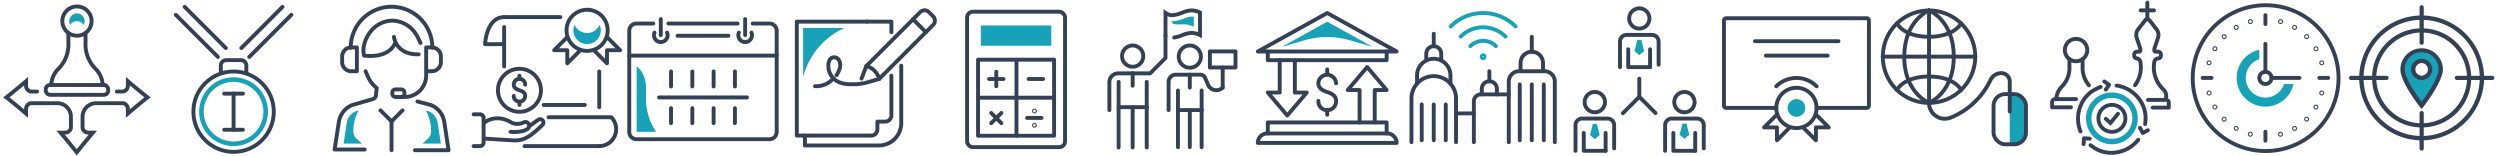 <svg id="icons_spite_60_sitefeatures_cyan" xmlns="http://www.w3.org/2000/svg" width="960" height="60" viewBox="0 0 960 60">
  <g id="Icons01">
    <rect id="icon_bg" width="60" height="60" fill="#fff" opacity="0"/>
    <g id="icon" transform="translate(2.441 2.488)">
      <rect id="Rectangle_1759" data-name="Rectangle 1759" width="23.97" height="3.776" rx="1.637" transform="translate(15.128 30.149)" fill="none" stroke="#344154" stroke-linecap="round" stroke-linejoin="round" stroke-width="1.5"/>
      <path id="Path_10131" data-name="Path 10131" d="M1370.094-1499.568a5.61,5.61,0,0,1-5.61,5.61,5.61,5.61,0,0,1-5.609-5.61,5.609,5.609,0,0,1,5.609-5.609h0a5.61,5.61,0,0,1,5.61,5.608Z" transform="translate(-1337.372 1505.177)" fill="none" stroke="#344154" stroke-linecap="round" stroke-linejoin="round" stroke-width="1.5"/>
      <path id="Path_10132" data-name="Path 10132" d="M1364.626-1499.427a2.941,2.941,0,0,1,2.541,1.47,2.94,2.94,0,0,0-1.061-4.02,2.939,2.939,0,0,0-4.019,1.06,2.942,2.942,0,0,0,0,2.961A2.941,2.941,0,0,1,1364.626-1499.427Z" transform="translate(-1337.513 1505.036)" fill="#17a2b8"/>
      <path id="Path_10133" data-name="Path 10133" d="M1374.842-1474.49a9.384,9.384,0,0,0-2.809-6.264,13.3,13.3,0,0,1-3.784-9.973v-3.763" transform="translate(-1337.844 1504.638)" fill="none" stroke="#344154" stroke-linecap="round" stroke-linejoin="round" stroke-width="1.5"/>
      <path id="Path_10134" data-name="Path 10134" d="M1354.373-1474.49a9.385,9.385,0,0,1,2.81-6.264,13.3,13.3,0,0,0,3.784-9.973v-3.763" transform="translate(-1337.144 1504.638)" fill="none" stroke="#344154" stroke-linecap="round" stroke-linejoin="round" stroke-width="1.5"/>
      <path id="Path_10135" data-name="Path 10135" d="M1348.019-1470.988h-2.4a2.237,2.237,0,0,1-1.82-2.316v-1.655s-4.445,3.756-7.571,6.209h0c3.127,2.452,7.571,6.21,7.571,6.21v-1.657a2.237,2.237,0,0,1,1.82-2.316h10.186a5.213,5.213,0,0,1,5.213,5.213h0v4.269a2.234,2.234,0,0,1-2.315,1.819h-1.657s3.758,4.446,6.21,7.572h0c2.452-3.126,6.209-7.572,6.209-7.572h-1.656a2.236,2.236,0,0,1-2.316-1.819v-4.271a5.211,5.211,0,0,1,5.21-5.212h10.361a2.237,2.237,0,0,1,1.818,2.316v1.656s4.446-3.758,7.571-6.21h0c-3.126-2.452-7.571-6.209-7.571-6.209v1.654a2.235,2.235,0,0,1-1.818,2.316h-2.4" transform="translate(-1336.229 1503.652)" fill="none" stroke="#344154" stroke-linecap="round" stroke-miterlimit="10" stroke-width="1.5"/>
    </g>
  </g>
  <g id="Icons02" transform="translate(60)">
    <rect id="icon_bg-2" data-name="icon_bg" width="60" height="60" fill="#fff" opacity="0"/>
    <g id="icon-2" data-name="icon" transform="translate(7.514 2.645)">
      <circle id="Ellipse_2" data-name="Ellipse 2" cx="15.438" cy="15.438" r="15.438" transform="translate(6.742 24.807)" fill="none" stroke="#344154" stroke-linecap="round" stroke-linejoin="round" stroke-width="1.5"/>
      <g id="Group_8340" data-name="Group 8340" transform="translate(8.97 27.036)">
        <path id="Path_10136" data-name="Path 10136" d="M1364.126-1447.358a13.209,13.209,0,0,1-13.21-13.209,13.209,13.209,0,0,1,13.21-13.209,13.209,13.209,0,0,1,13.209,13.209A13.224,13.224,0,0,1,1364.126-1447.358Zm0-24.659a11.45,11.45,0,0,0-11.451,11.45,11.451,11.451,0,0,0,11.451,11.451,11.45,11.45,0,0,0,11.45-11.451A11.466,11.466,0,0,0,1364.126-1472.017Z" transform="translate(-1350.916 1473.776)" fill="#17a2b8"/>
      </g>
      <path id="Path_10137" data-name="Path 10137" d="M1369.217-1475.515v-2.911a2.089,2.089,0,0,0-2.089-2.089h-5.62a2.089,2.089,0,0,0-2.09,2.089v2.911" transform="translate(-1342.138 1500.964)" fill="none" stroke="#344154" stroke-linecap="round" stroke-linejoin="round" stroke-width="1.5"/>
      <line id="Line_90" data-name="Line 90" y1="16.163" x2="16.164" transform="translate(28.197 3.057)" fill="none" stroke="#344154" stroke-linecap="round" stroke-linejoin="round" stroke-width="1.5"/>
      <line id="Line_91" data-name="Line 91" x1="15.811" y2="15.811" transform="translate(25.155)" fill="none" stroke="#344154" stroke-linecap="round" stroke-linejoin="round" stroke-width="1.5"/>
      <line id="Line_92" data-name="Line 92" x1="16.163" y1="16.163" transform="translate(0 3.057)" fill="none" stroke="#344154" stroke-linecap="round" stroke-linejoin="round" stroke-width="1.5"/>
      <line id="Line_93" data-name="Line 93" x2="15.811" y2="15.811" transform="translate(3.395)" fill="none" stroke="#344154" stroke-linecap="round" stroke-linejoin="round" stroke-width="1.5"/>
      <g id="Group_8341" data-name="Group 8341" transform="translate(18.578 33.306)">
        <line id="Line_94" data-name="Line 94" y2="13.878" transform="translate(3.602)" fill="none" stroke="#344154" stroke-linecap="round" stroke-linejoin="round" stroke-width="1.5"/>
        <line id="Line_95" data-name="Line 95" x2="7.204" fill="none" stroke="#344154" stroke-linecap="round" stroke-linejoin="round" stroke-width="1.5"/>
        <line id="Line_96" data-name="Line 96" x2="7.204" transform="translate(0 13.878)" fill="none" stroke="#344154" stroke-linecap="round" stroke-linejoin="round" stroke-width="1.5"/>
      </g>
    </g>
  </g>
  <g id="Icons03" transform="translate(120)">
    <rect id="icon_bg-3" data-name="icon_bg" width="60" height="60" fill="#fff" opacity="0"/>
    <g id="icon-3" data-name="icon" transform="translate(8.477 2.6)">
      <path id="Path_10147" data-name="Path 10147" d="M1353.03-1491.182a15.664,15.664,0,0,1,15.629-15.7,15.664,15.664,0,0,1,15.7,15.628v.071" transform="translate(-1346.827 1506.881)" fill="none" stroke="#344154" stroke-linecap="round" stroke-linejoin="round" stroke-width="1.5"/>
      <path id="Path_10148" data-name="Path 10148" d="M1382.413-1481.786h2.151a3.51,3.51,0,0,0,3.509-3.51v-2.131a3.51,3.51,0,0,0-3.509-3.51h-2.151v10.793a8.236,8.236,0,0,1-8.236,8.236h-1.641" transform="translate(-1347.243 1506.541)" fill="none" stroke="#344154" stroke-linecap="round" stroke-linejoin="round" stroke-width="1.5"/>
      <path id="Path_10149" data-name="Path 10149" d="M1355.317-1481.786h-2.15a3.51,3.51,0,0,1-3.51-3.51h0v-2.131a3.51,3.51,0,0,1,3.51-3.51h2.15Z" transform="translate(-1346.755 1506.541)" fill="none" stroke="#344154" stroke-linecap="round" stroke-linejoin="round" stroke-width="1.5"/>
      <rect id="Rectangle_1761" data-name="Rectangle 1761" width="4.66" height="2.903" rx="1.138" transform="translate(22.17 31.729)" fill="none" stroke="#344154" stroke-linecap="round" stroke-linejoin="round" stroke-width="1.5"/>
      <path id="Path_10150" data-name="Path 10150" d="M1378.226-1451.005h12.912l-1.707-11.219a8.422,8.422,0,0,0-2.887-4.827,6.875,6.875,0,0,0-2.828-1.485l-4.541-1.191" transform="translate(-1347.365 1506.089)" fill="none" stroke="#344154" stroke-linecap="round" stroke-linejoin="round" stroke-width="1.5"/>
      <path id="Path_10151" data-name="Path 10151" d="M1358.247-1451.539h-11.555l1.708-10.939a8.394,8.394,0,0,1,2.889-4.827,6.867,6.867,0,0,1,2.852-1.492l7.273-2.112a1.554,1.554,0,0,0,.445-.207,1.592,1.592,0,0,0,.691-1.135l.334-2.888a11.4,11.4,0,0,1-2.377-2.546,13.13,13.13,0,0,1-1.28-2.417l-.617-1.484" transform="translate(-1346.692 1506.342)" fill="none" stroke="#344154" stroke-linecap="round" stroke-linejoin="round" stroke-width="1.5"/>
      <path id="Path_10152" data-name="Path 10152" d="M1370.227-1492.966s-1.761,6.093-11.96,4.961h0a8.891,8.891,0,0,1-.053-3.841,12.729,12.729,0,0,1,2.733-5.621,10.729,10.729,0,0,1,8.156-3.971,10.986,10.986,0,0,1,8.977,5.041,13.389,13.389,0,0,1,1.027,1.809l.836,1.729" transform="translate(-1346.934 1506.765)" fill="none" stroke="#344154" stroke-linecap="round" stroke-linejoin="round" stroke-width="1.5"/>
      <line id="Line_100" data-name="Line 100" y1="11.067" transform="translate(21.866 44.017)" fill="none" stroke="#344154" stroke-linecap="round" stroke-linejoin="round" stroke-width="1.5"/>
      <line id="Line_101" data-name="Line 101" y1="4.243" x2="4.243" transform="translate(21.866 39.773)" fill="none" stroke="#344154" stroke-linecap="round" stroke-linejoin="round" stroke-width="1.5"/>
      <line id="Line_102" data-name="Line 102" x1="4.243" y1="4.243" transform="translate(17.623 39.773)" fill="none" stroke="#344154" stroke-linecap="round" stroke-linejoin="round" stroke-width="1.5"/>
      <path id="Path_10153" data-name="Path 10153" d="M1369.971-1495.04s.755,6.922,9.53,6.682" transform="translate(-1347.188 1506.628)" fill="none" stroke="#344154" stroke-linecap="round" stroke-linejoin="round" stroke-width="1.5"/>
      <path id="Path_10154" data-name="Path 10154" d="M1386.986-1461.7a5.876,5.876,0,0,0-2-3.312,4.318,4.318,0,0,0-1.755-.961l-.049-.011-.05-.013-.669-.175a16.332,16.332,0,0,1,2.023,7.492,4.653,4.653,0,0,1-.4,2.276,5.421,5.421,0,0,1-1.251,1.429l-1.663,1.5h7.062Z" transform="translate(-1347.427 1506.013)" fill="#17a2b8"/>
      <path id="Path_10155" data-name="Path 10155" d="M1351.48-1461.7a5.872,5.872,0,0,1,2-3.312,4.331,4.331,0,0,1,1.755-.961l.05-.011.05-.013.668-.175a16.329,16.329,0,0,0-2.023,7.492,4.664,4.664,0,0,0,.4,2.276,5.438,5.438,0,0,0,1.251,1.429l1.664,1.5h-7.065Z" transform="translate(-1346.767 1506.013)" fill="#17a2b8"/>
    </g>
  </g>
  <g id="Icons04" transform="translate(180)">
    <rect id="icon_bg-4" data-name="icon_bg" width="60" height="60" fill="#fff" opacity="0"/>
    <g id="icon-4" data-name="icon" transform="translate(1.875 3.745)">
      <circle id="Ellipse_3" data-name="Ellipse 3" cx="7.899" cy="7.899" r="7.899" transform="translate(35.671)" fill="none" stroke="#344154" stroke-linecap="round" stroke-linejoin="round" stroke-width="1.5"/>
      <path id="Path_10156" data-name="Path 10156" d="M1349.225-1492.279a5.272,5.272,0,0,1-4.819-3.15,5.268,5.268,0,0,0,2.692,6.945,5.268,5.268,0,0,0,6.945-2.693,5.268,5.268,0,0,0,0-4.252A5.271,5.271,0,0,1,1349.225-1492.279Z" transform="translate(-1305.655 1501.21)" fill="#17a2b8"/>
      <path id="Path_10157" data-name="Path 10157" d="M1352.327-1485.38l5.06,5.058v-5.042h5.041l-5.059-5.058" transform="translate(-1306.178 1500.897)" fill="none" stroke="#344154" stroke-linecap="round" stroke-linejoin="round" stroke-width="1.5"/>
      <path id="Path_10158" data-name="Path 10158" d="M1346.151-1485.38l-5.059,5.058v-5.042h-5.042l5.059-5.058" transform="translate(-1305.135 1500.897)" fill="none" stroke="#344154" stroke-linecap="round" stroke-linejoin="round" stroke-width="1.5"/>
      <g id="Group_8343" data-name="Group 8343" transform="translate(4.378 2.826)">
        <line id="Line_103" data-name="Line 103" x2="15.782" transform="translate(22.52 33.734)" fill="none" stroke="#344154" stroke-linecap="round" stroke-linejoin="round" stroke-width="1.5"/>
        <line id="Line_104" data-name="Line 104" y2="13.697" transform="translate(43.853 20.882)" fill="none" stroke="#344154" stroke-linecap="round" stroke-linejoin="round" stroke-width="1.5"/>
        <line id="Line_105" data-name="Line 105" x2="21.592" transform="translate(7.337 0.001)" fill="none" stroke="#344154" stroke-linecap="round" stroke-linejoin="round" stroke-width="1.5"/>
        <line id="Line_106" data-name="Line 106" y1="15.138" transform="translate(7.337 3.81)" fill="none" stroke="#344154" stroke-linecap="round" stroke-linejoin="round" stroke-width="1.5"/>
        <path id="Path_10159" data-name="Path 10159" d="M1352.634-1445.747h-28.678" transform="translate(-1308.782 1495.279)" fill="none" stroke="#344154" stroke-linecap="round" stroke-linejoin="round" stroke-width="1.5"/>
        <path id="Path_10160" data-name="Path 10160" d="M1353.25-1446.486a6.506,6.506,0,0,0,6.5-6.506,6.5,6.5,0,0,0-1.883-4.577h-24.063" transform="translate(-1309.398 1496.018)" fill="none" stroke="#344154" stroke-linecap="round" stroke-linejoin="round" stroke-width="1.5"/>
        <path id="Path_10161" data-name="Path 10161" d="M1315.026-1488.191h-7.338s.458-10.39,7.338-10.39" transform="translate(-1307.688 1498.581)" fill="none" stroke="#344154" stroke-linecap="round" stroke-linejoin="round" stroke-width="1.5"/>
      </g>
      <g id="Group_8344" data-name="Group 8344" transform="translate(0 40.151)">
        <path id="Path_10162" data-name="Path 10162" d="M1317.475-1451.943c1.231.142,4.608.206,6.552-1.146a1.451,1.451,0,0,0,.321-2.026,1.449,1.449,0,0,0-1.875-.416,5.474,5.474,0,0,1-4.4.178c-4.111-2.582-7.955-2.123-10.854-.057h0" transform="translate(-1303.28 1458.665)" fill="none" stroke="#344154" stroke-linecap="round" stroke-linejoin="round" stroke-width="1.5"/>
        <path id="Path_10163" data-name="Path 10163" d="M1307.212-1449.342s4.689.33,11.493.717c4.145.236,6.95-2.025,10.987-5.936h0a1.294,1.294,0,0,0,.109-1.738h0a1.294,1.294,0,0,0-1.581-.351l-3.592,2.593" transform="translate(-1303.28 1458.644)" fill="none" stroke="#344154" stroke-linecap="round" stroke-linejoin="round" stroke-width="1.5"/>
        <path id="Path_10164" data-name="Path 10164" d="M1303.018-1446.561h2.453a1.374,1.374,0,0,0,1.374-1.375h0v-9.458a1.375,1.375,0,0,0-1.374-1.375h-2.453" transform="translate(-1303.018 1458.768)" fill="none" stroke="#344154" stroke-linecap="round" stroke-linejoin="round" stroke-width="1.5"/>
      </g>
      <g id="Group_8346" data-name="Group 8346" transform="translate(9.334 22.665)">
        <g id="Group_8345" data-name="Group 8345" transform="translate(6.073 2.66)">
          <path id="Path_10165" data-name="Path 10165" d="M1319.471-1466.723a2.186,2.186,0,0,0,2.186,2.186,2.187,2.187,0,0,0,2.187-2.186c0-1.207-.9-1.765-2.184-2.183-1.148-.375-2.184-.979-2.184-2.184a2.186,2.186,0,0,1,2.186-2.186,2.186,2.186,0,0,1,2.186,2.186" transform="translate(-1319.471 1474.5)" fill="none" stroke="#344154" stroke-linecap="round" stroke-linejoin="round" stroke-width="1.5"/>
          <line id="Line_107" data-name="Line 107" y2="1.234" transform="translate(2.186)" fill="none" stroke="#344154" stroke-linecap="round" stroke-linejoin="round" stroke-width="1.5"/>
          <line id="Line_108" data-name="Line 108" y2="1.234" transform="translate(2.186 9.964)" fill="none" stroke="#344154" stroke-linecap="round" stroke-linejoin="round" stroke-width="1.5"/>
        </g>
        <circle id="Ellipse_4" data-name="Ellipse 4" cx="8.259" cy="8.259" r="8.259" fill="none" stroke="#344154" stroke-linecap="round" stroke-linejoin="round" stroke-width="1.5"/>
      </g>
    </g>
  </g>
  <g id="Icons05" transform="translate(240)">
    <rect id="icon_bg-5" data-name="icon_bg" width="60" height="60" fill="#fff" opacity="0"/>
    <g id="icon-5" data-name="icon" transform="translate(1.635 7.332)">
      <path id="Path_10146" data-name="Path 10146" d="M884.274,1558.76v29.314a2.771,2.771,0,0,1-2.772,2.771H830.431a2.771,2.771,0,0,1-2.772-2.771V1558.76" transform="translate(-827.659 -1544.722)" fill="none" stroke="#344154" stroke-linecap="round" stroke-linejoin="round" stroke-width="1.5"/>
      <g id="Group_8348" data-name="Group 8348" transform="translate(9.49 5.187)">
        <path id="Path_10147-2" data-name="Path 10147" d="M837.9,1549.4a2.555,2.555,0,0,0-.207,1,2.623,2.623,0,1,0,5.247,0,2.556,2.556,0,0,0-.208-1" transform="translate(-837.697 -1549.397)" fill="none" stroke="#344154" stroke-linecap="round" stroke-linejoin="round" stroke-width="1.5"/>
      </g>
      <line id="Line_106-2" data-name="Line 106" y1="6.145" transform="translate(12.113)" fill="none" stroke="#344154" stroke-linecap="round" stroke-linejoin="round" stroke-width="1.5"/>
      <g id="Group_8349" data-name="Group 8349" transform="translate(41.878 5.187)">
        <path id="Path_10148-2" data-name="Path 10148" d="M877,1549.4a2.555,2.555,0,0,1,.207,1,2.623,2.623,0,1,1-5.247,0,2.556,2.556,0,0,1,.208-1" transform="translate(-871.956 -1549.397)" fill="none" stroke="#344154" stroke-linecap="round" stroke-linejoin="round" stroke-width="1.5"/>
      </g>
      <line id="Line_107-2" data-name="Line 107" y1="6.145" transform="translate(44.502)" fill="none" stroke="#344154" stroke-linecap="round" stroke-linejoin="round" stroke-width="1.5"/>
      <line id="Line_108-2" data-name="Line 108" x1="26.589" transform="translate(15.013 1.703)" fill="none" stroke="#344154" stroke-linecap="round" stroke-linejoin="round" stroke-width="1.5"/>
      <path id="Path_10149-2" data-name="Path 10149" d="M836.873,1545.712h-6.442a2.772,2.772,0,0,0-2.772,2.772v9.564h56.615v-9.564a2.772,2.772,0,0,0-2.772-2.772h-6.441" transform="translate(-827.659 -1544.009)" fill="none" stroke="#344154" stroke-linecap="round" stroke-linejoin="round" stroke-width="1.5"/>
      <line id="Line_109" data-name="Line 109" y2="5.753" transform="translate(16.041 20.114)" fill="none" stroke="#344154" stroke-linecap="round" stroke-linejoin="round" stroke-width="1.5"/>
      <line id="Line_110" data-name="Line 110" y2="5.753" transform="translate(24.219 20.114)" fill="none" stroke="#344154" stroke-linecap="round" stroke-linejoin="round" stroke-width="1.5"/>
      <line id="Line_111" data-name="Line 111" y2="5.753" transform="translate(32.396 20.114)" fill="none" stroke="#344154" stroke-linecap="round" stroke-linejoin="round" stroke-width="1.5"/>
      <line id="Line_112" data-name="Line 112" y2="5.753" transform="translate(40.574 20.114)" fill="none" stroke="#344154" stroke-linecap="round" stroke-linejoin="round" stroke-width="1.5"/>
      <line id="Line_113" data-name="Line 113" y2="5.753" transform="translate(16.041 34.199)" fill="none" stroke="#344154" stroke-linecap="round" stroke-linejoin="round" stroke-width="1.5"/>
      <line id="Line_114" data-name="Line 114" y2="5.753" transform="translate(24.219 34.199)" fill="none" stroke="#344154" stroke-linecap="round" stroke-linejoin="round" stroke-width="1.5"/>
      <line id="Line_115" data-name="Line 115" y2="5.753" transform="translate(32.396 34.199)" fill="none" stroke="#344154" stroke-linecap="round" stroke-linejoin="round" stroke-width="1.5"/>
      <line id="Line_116" data-name="Line 116" y2="5.753" transform="translate(40.574 34.199)" fill="none" stroke="#344154" stroke-linecap="round" stroke-linejoin="round" stroke-width="1.5"/>
      <line id="Line_117" data-name="Line 117" x2="33.753" transform="translate(11.431 30.081)" fill="none" stroke="#344154" stroke-linecap="round" stroke-linejoin="round" stroke-width="1.5"/>
      <line id="Line_118" data-name="Line 118" x1="19.528" transform="translate(18.544 6.402)" fill="none" stroke="#344154" stroke-linecap="round" stroke-linejoin="round" stroke-width="1.5"/>
      <path id="Path_10150-2" data-name="Path 10150" d="M838.126,1588.245a22.655,22.655,0,0,1-3.837-11.283c-.111-2,.047-4.006-.057-6.005a11.5,11.5,0,0,0-1.588-5.72,8.532,8.532,0,0,0-1.982-2.1v25.1Z" transform="translate(-827.823 -1544.961)" fill="#17a2b8"/>
    </g>
  </g>
  <g id="Icons06" transform="translate(300)">
    <rect id="icon_bg-6" data-name="icon_bg" width="60" height="60" fill="#fff" opacity="0"/>
    <g id="icon-6" data-name="icon" transform="translate(5.975 3.955)">
      <path id="Path_10161-2" data-name="Path 10161" d="M1373.953,1671.178v22.036a8.583,8.583,0,0,1-8.582,8.583h-28.415V1698" transform="translate(-1333.848 -1649.894)" fill="none" stroke="#344154" stroke-linecap="round" stroke-linejoin="round" stroke-width="1.5"/>
      <path id="Path_10162-2" data-name="Path 10162" d="M1371.035,1657.659v-4.036h-9.391" transform="translate(-1334.725 -1649.271)" fill="none" stroke="#344154" stroke-linecap="round" stroke-linejoin="round" stroke-width="1.5"/>
      <path id="Path_10163-2" data-name="Path 10163" d="M1360.654,1653.623h-26.92v43.756H1362.3a2.38,2.38,0,0,0,2.38-2.379v-2.988h2.987a2.38,2.38,0,0,0,2.38-2.38v-15.282" transform="translate(-1333.734 -1649.271)" fill="none" stroke="#344154" stroke-linecap="round" stroke-linejoin="round" stroke-width="1.5"/>
      <path id="Path_10164-2" data-name="Path 10164" d="M1361.438,1670.469l20.68-20.671a2.348,2.348,0,0,1,3.321,0l1.615,1.616a2.349,2.349,0,0,1,0,3.321l-20.741,20.74" transform="translate(-1334.717 -1649.111)" fill="none" stroke="#344154" stroke-linecap="round" stroke-linejoin="round" stroke-width="1.5"/>
      <path id="Path_10165-2" data-name="Path 10165" d="M1366.313,1676.2a7.35,7.35,0,0,0-4.944-4.94l-1.875,4.872" transform="translate(-1334.648 -1649.897)" fill="none" stroke="#344154" stroke-linecap="round" stroke-linejoin="round" stroke-width="1.5"/>
      <line id="Line_128" data-name="Line 128" x1="4.941" y1="4.941" transform="translate(44.632 3.447)" fill="none" stroke="#344154" stroke-linecap="round" stroke-linejoin="round" stroke-width="1.5"/>
      <path id="Path_10166" data-name="Path 10166" d="M1349.423,1674.682a8.96,8.96,0,0,0,1.036-1.991,4.218,4.218,0,0,0-.153-3.879,2.185,2.185,0,0,0-2.052-.988c-1.274.173-1.821,1.461-1.934,2.628a7.013,7.013,0,0,0,1.924,5.483,7.463,7.463,0,0,0,3.534,1.888,11.928,11.928,0,0,0,2.977.343h1.178a20.2,20.2,0,0,0,5.643-.8l4.2-1.224" transform="translate(-1334.18 -1649.774)" fill="none" stroke="#344154" stroke-linecap="round" stroke-linejoin="round" stroke-width="1.5"/>
      <path id="Path_10167" data-name="Path 10167" d="M1340.969,1679.209a8.88,8.88,0,0,0,7.086-2.974" transform="translate(-1333.991 -1650.073)" fill="none" stroke="#344154" stroke-linecap="round" stroke-linejoin="round" stroke-width="1.5"/>
      <path id="Path_10168" data-name="Path 10168" d="M1336.247,1674.9l.2-.683a28.718,28.718,0,0,1,15.638-18.078h-15.837Z" transform="translate(-1333.823 -1649.36)" fill="#17a2b8"/>
    </g>
  </g>
  <g id="Icons07" transform="translate(360)">
    <rect id="icon_bg-7" data-name="icon_bg" width="60" height="60" fill="#fff" opacity="0"/>
    <g id="icon-7" data-name="icon" transform="translate(11.361 4.499)">
      <rect id="Rectangle_1763" data-name="Rectangle 1763" width="37.619" height="52.001" rx="2.21" fill="none" stroke="#344154" stroke-linecap="round" stroke-linejoin="round" stroke-width="1.5"/>
      <rect id="Rectangle_1764" data-name="Rectangle 1764" width="27.062" height="7.78" transform="translate(5.278 5.282)" fill="#17a2b8"/>
      <g id="Group_8350" data-name="Group 8350" transform="translate(4.206 18.421)">
        <rect id="Rectangle_1765" data-name="Rectangle 1765" width="29.207" height="29.207" fill="none" stroke="#344154" stroke-linecap="round" stroke-linejoin="round" stroke-width="1.5"/>
        <line id="Line_119" data-name="Line 119" x2="5.542" transform="translate(19.434 7.421)" fill="none" stroke="#344154" stroke-linecap="round" stroke-linejoin="round" stroke-width="1.5"/>
        <line id="Line_120" data-name="Line 120" x2="5.542" transform="translate(4.232 7.421)" fill="none" stroke="#344154" stroke-linecap="round" stroke-linejoin="round" stroke-width="1.5"/>
        <line id="Line_121" data-name="Line 121" y2="5.542" transform="translate(7.003 4.65)" fill="none" stroke="#344154" stroke-linecap="round" stroke-linejoin="round" stroke-width="1.5"/>
        <line id="Line_122" data-name="Line 122" x2="3.918" y2="3.918" transform="translate(5.043 20.462)" fill="none" stroke="#344154" stroke-linecap="round" stroke-linejoin="round" stroke-width="1.5"/>
        <line id="Line_123" data-name="Line 123" x1="3.918" y2="3.918" transform="translate(5.043 20.462)" fill="none" stroke="#344154" stroke-linecap="round" stroke-linejoin="round" stroke-width="1.5"/>
        <line id="Line_124" data-name="Line 124" x2="5.542" transform="translate(18.84 22.354)" fill="none" stroke="#344154" stroke-linecap="round" stroke-linejoin="round" stroke-width="1.5"/>
        <circle id="Ellipse_2-2" data-name="Ellipse 2" cx="0.19" cy="0.19" r="0.19" transform="translate(21.476 19.528)" fill="none" stroke="#344154" stroke-linecap="round" stroke-linejoin="round" stroke-width="1.5"/>
        <circle id="Ellipse_3-2" data-name="Ellipse 3" cx="0.19" cy="0.19" r="0.19" transform="translate(21.476 24.99)" fill="none" stroke="#344154" stroke-linecap="round" stroke-linejoin="round" stroke-width="1.5"/>
        <line id="Line_125" data-name="Line 125" x2="29.207" transform="translate(0 14.604)" fill="none" stroke="#344154" stroke-linecap="round" stroke-linejoin="round" stroke-width="1.5"/>
        <line id="Line_126" data-name="Line 126" y2="29.207" transform="translate(14.762)" fill="none" stroke="#344154" stroke-linecap="round" stroke-linejoin="round" stroke-width="1.5"/>
      </g>
    </g>
  </g>
  <g id="Icons08" transform="translate(420)">
    <rect id="icon_bg-8" data-name="icon_bg" width="60" height="60" fill="#fff" opacity="0"/>
    <g id="icon-8" data-name="icon" transform="translate(6 4)">
      <g id="Group_8496" data-name="Group 8496" transform="translate(22.74 12.934)">
        <line id="Line_198" data-name="Line 198" y2="21.77" transform="translate(3.598 17.807)" fill="none" stroke="#344154" stroke-linecap="round" stroke-linejoin="round" stroke-width="1.5"/>
        <line id="Line_199" data-name="Line 199" y1="14.244" transform="translate(8.145 25.333)" fill="none" stroke="#344154" stroke-linecap="round" stroke-linejoin="round" stroke-width="1.5"/>
        <line id="Line_200" data-name="Line 200" y2="14.244" transform="translate(12.692 25.333)" fill="none" stroke="#344154" stroke-linecap="round" stroke-linejoin="round" stroke-width="1.5"/>
        <line id="Line_201" data-name="Line 201" y2="7.526" transform="translate(12.692 17.807)" fill="none" stroke="#344154" stroke-linecap="round" stroke-linejoin="round" stroke-width="1.5"/>
        <circle id="Ellipse_17" data-name="Ellipse 17" cx="4.279" cy="4.279" r="4.279" transform="translate(3.34 8.484) rotate(-82.426)" fill="none" stroke="#344154" stroke-linecap="round" stroke-linejoin="round" stroke-width="1.5"/>
        <path id="Path_11660" data-name="Path 11660" d="M879.059,1177.481v-10.81a2.783,2.783,0,0,1,2.783-2.783h9.39a2.019,2.019,0,0,1,1.857,1.227l1.122,2.631a3.461,3.461,0,0,0,5.62,1.1h0" transform="translate(-879.059 -1152.147)" fill="none" stroke="#344154" stroke-linecap="round" stroke-linejoin="round" stroke-width="1.5"/>
        <line id="Line_202" data-name="Line 202" x2="9.094" transform="translate(3.598 25.333)" fill="none" stroke="#344154" stroke-linecap="round" stroke-linejoin="round" stroke-width="1.5"/>
        <line id="Line_203" data-name="Line 203" y2="4.959" transform="translate(8.145 11.74)" fill="none" stroke="#344154" stroke-linecap="round" stroke-linejoin="round" stroke-width="1.5"/>
      </g>
      <line id="Line_204" data-name="Line 204" y1="7.707" transform="translate(43.513 21.926)" fill="none" stroke="#344154" stroke-linecap="round" stroke-linejoin="round" stroke-width="1.5"/>
      <rect id="Rectangle_1803" data-name="Rectangle 1803" width="9.831" height="6.181" transform="translate(38.598 15.745)" fill="none" stroke="#344154" stroke-linecap="round" stroke-linejoin="round" stroke-width="1.5"/>
      <path id="Path_11661" data-name="Path 11661" d="M879.356,1111.347a15.342,15.342,0,0,0,3.362-1,9.743,9.743,0,0,1,3.409-.769,7.592,7.592,0,0,1,3.152.824v-8.643a7.6,7.6,0,0,0-3.152-.824,9.743,9.743,0,0,0-3.409.769,15.389,15.389,0,0,1-3.362,1,4.344,4.344,0,0,1-3.322-.8v8.643" transform="translate(-854.479 -1100.938)" fill="none" stroke="#344154" stroke-linecap="round" stroke-miterlimit="10" stroke-width="1.5"/>
      <line id="Line_205" data-name="Line 205" y2="25.186" transform="translate(3.545 27.438)" fill="none" stroke="#344154" stroke-linecap="round" stroke-linejoin="round" stroke-width="1.5"/>
      <line id="Line_206" data-name="Line 206" y1="15.47" transform="translate(8.942 37.154)" fill="none" stroke="#344154" stroke-linecap="round" stroke-linejoin="round" stroke-width="1.5"/>
      <line id="Line_207" data-name="Line 207" y2="15.47" transform="translate(14.34 37.154)" fill="none" stroke="#344154" stroke-linecap="round" stroke-linejoin="round" stroke-width="1.5"/>
      <line id="Line_208" data-name="Line 208" y2="9.715" transform="translate(14.34 27.438)" fill="none" stroke="#344154" stroke-linecap="round" stroke-linejoin="round" stroke-width="1.5"/>
      <circle id="Ellipse_18" data-name="Ellipse 18" cx="4.087" cy="4.087" r="4.087" transform="translate(4.255 20.93) rotate(-80.813)" fill="none" stroke="#344154" stroke-linecap="round" stroke-linejoin="round" stroke-width="1.5"/>
      <line id="Line_209" data-name="Line 209" x2="10.795" transform="translate(3.545 37.154)" fill="none" stroke="#344154" stroke-linecap="round" stroke-linejoin="round" stroke-width="1.5"/>
      <line id="Line_210" data-name="Line 210" y2="4.737" transform="translate(8.942 24.17)" fill="none" stroke="#344154" stroke-linecap="round" stroke-linejoin="round" stroke-width="1.5"/>
      <path id="Path_11662" data-name="Path 11662" d="M843.857,1140.016h6.7l5.908-5.908v-8.652" transform="translate(-834.915 -1115.845)" fill="none" stroke="#344154" stroke-linecap="round" stroke-linejoin="round" stroke-width="1.5"/>
      <path id="Path_11663" data-name="Path 11663" d="M829.985,1162.6h-5.544a3.4,3.4,0,0,0-3.4,3.4v10.7" transform="translate(-821.043 -1138.433)" fill="none" stroke="#344154" stroke-linecap="round" stroke-linejoin="round" stroke-width="1.5"/>
      <path id="Path_11664" data-name="Path 11664" d="M890.567,1107.031a4.448,4.448,0,0,0-.813-.093,7.515,7.515,0,0,0-2.575.624l-.357.132a15.556,15.556,0,0,1-3.528.991,8.125,8.125,0,0,1-1.262.06h0a1.077,1.077,0,0,0,.8,1.048,6.94,6.94,0,0,0,1.681.186,26.962,26.962,0,0,1,3.218-.01,14.262,14.262,0,0,1,2.8.92Z" transform="translate(-858.127 -1104.586)" fill="#17a2b8"/>
    </g>
  </g>
  <g id="Icons09" transform="translate(480)">
    <rect id="icon_bg-9" data-name="icon_bg" width="60" height="60" fill="#fff" opacity="0"/>
    <g id="icon-9" data-name="icon" transform="translate(3 5)">
      <path id="Path_11636" data-name="Path 11636" d="M2698.989,625.794l-26.653,14.777h53.306Z" transform="translate(-2672.336 -625.794)" fill="none" stroke="#344154" stroke-linecap="round" stroke-linejoin="round" stroke-width="1.5"/>
      <path id="Path_11637" data-name="Path 11637" d="M2721.874,640.845v3.33h-45.628v-3.33" transform="translate(-2672.407 -626.068)" fill="none" stroke="#344154" stroke-linecap="round" stroke-linejoin="round" stroke-width="1.5"/>
      <path id="Path_11638" data-name="Path 11638" d="M2721.874,672.822v-4.235h-45.628v4.235" transform="translate(-2672.407 -626.574)" fill="none" stroke="#344154" stroke-linecap="round" stroke-linejoin="round" stroke-width="1.5"/>
      <path id="Rectangle_1802" data-name="Rectangle 1802" d="M3.614,0H49.691a3.614,3.614,0,0,1,3.614,3.614v.009a0,0,0,0,1,0,0H0a0,0,0,0,1,0,0V3.614A3.614,3.614,0,0,1,3.614,0Z" transform="translate(0 46.248)" fill="none" stroke="#344154" stroke-linecap="round" stroke-linejoin="round" stroke-width="1.5"/>
      <path id="Path_11639" data-name="Path 11639" d="M2712.058,668.192V655.747h-4.571l7.479-8.826,7.477,8.826h-4.572v12.445" transform="translate(-2672.976 -626.179)" fill="none" stroke="#344154" stroke-linecap="round" stroke-linejoin="round" stroke-width="1.5"/>
      <path id="Path_11640" data-name="Path 11640" d="M2686.63,644.214v12.445h4.571l-7.479,8.826-7.476-8.826h4.571V644.214" transform="translate(-2672.407 -626.129)" fill="none" stroke="#344154" stroke-linecap="round" stroke-linejoin="round" stroke-width="1.5"/>
      <path id="Path_11641" data-name="Path 11641" d="M2681.762,638.832l17.4-9.646,17.4,9.646-8.81-2.539a31.022,31.022,0,0,0-17.178,0Z" transform="translate(-2672.508 -625.856)" fill="#17a2b8"/>
      <g id="Group_8494" data-name="Group 8494" transform="translate(23.258 21.669)">
        <path id="Path_11642" data-name="Path 11642" d="M2696.025,659.979a3.4,3.4,0,1,0,6.791,0c0-1.875-1.392-2.741-3.4-3.4-1.783-.582-3.4-1.521-3.4-3.4a3.4,3.4,0,0,1,6.791,0" transform="translate(-2696.025 -647.9)" fill="none" stroke="#344154" stroke-linecap="round" stroke-linejoin="round" stroke-width="1.5"/>
        <line id="Line_192" data-name="Line 192" y2="1.916" transform="translate(3.395)" fill="none" stroke="#344154" stroke-linecap="round" stroke-linejoin="round" stroke-width="1.5"/>
        <line id="Line_193" data-name="Line 193" y2="1.916" transform="translate(3.395 15.474)" fill="none" stroke="#344154" stroke-linecap="round" stroke-linejoin="round" stroke-width="1.5"/>
      </g>
    </g>
  </g>
  <g id="Icons10" transform="translate(540)">
    <rect id="icon_bg-10" data-name="icon_bg" width="60" height="60" fill="#fff" opacity="0"/>
    <g id="icon-10" data-name="icon" transform="translate(2 5)">
      <path id="Path_11643" data-name="Path 11643" d="M1224.788,1382.3a.533.533,0,1,0-.533.534A.533.533,0,0,0,1224.788,1382.3Z" transform="translate(-1196.729 -1365.543)" fill="none" stroke="#17a2b8" stroke-linecap="round" stroke-miterlimit="10" stroke-width="1.5"/>
      <path id="Path_11644" data-name="Path 11644" d="M1218.692,1377.423a6.925,6.925,0,0,1,9.8-.009" transform="translate(-1196.066 -1364.702)" fill="none" stroke="#17a2b8" stroke-linecap="round" stroke-miterlimit="10" stroke-width="1.5"/>
      <path id="Path_11645" data-name="Path 11645" d="M1214.449,1372.95a12.134,12.134,0,0,1,17.158,0" transform="translate(-1195.506 -1363.912)" fill="none" stroke="#17a2b8" stroke-linecap="round" stroke-miterlimit="10" stroke-width="1.5"/>
      <path id="Path_11646" data-name="Path 11646" d="M1209.977,1368.234a17.635,17.635,0,0,1,24.922,0" transform="translate(-1194.916 -1363.078)" fill="none" stroke="#17a2b8" stroke-linecap="round" stroke-miterlimit="10" stroke-width="1.5"/>
      <g id="Group_8495" data-name="Group 8495" transform="translate(0 7.964)">
        <path id="Path_11647" data-name="Path 11647" d="M1204.92,1382.705v-2.066a2.872,2.872,0,0,0-2.872-2.873h0a2.872,2.872,0,0,0-2.872,2.873v2.066" transform="translate(-1193.491 -1372.98)" fill="none" stroke="#344154" stroke-linecap="round" stroke-miterlimit="10" stroke-width="1.5"/>
        <line id="Line_194" data-name="Line 194" y1="4.787" transform="translate(8.557)" fill="none" stroke="#344154" stroke-linecap="round" stroke-miterlimit="10" stroke-width="1.5"/>
        <path id="Path_11648" data-name="Path 11648" d="M1209.742,1416.356v-16.8a8.557,8.557,0,0,0-17.115,0v16.8" transform="translate(-1192.627 -1374.726)" fill="none" stroke="#344154" stroke-linecap="round" stroke-miterlimit="10" stroke-width="1.5"/>
        <path id="Path_11649" data-name="Path 11649" d="M1207.919,1392.871v-3.144a6.408,6.408,0,1,0-12.816,0v3.143" transform="translate(-1192.954 -1373.713)" fill="none" stroke="#344154" stroke-linecap="round" stroke-miterlimit="10" stroke-width="1.5"/>
      </g>
      <path id="Path_11650" data-name="Path 11650" d="M1235.674,1416.069V1392.8a3.98,3.98,0,0,1,3.98-3.98h9.717a3.98,3.98,0,0,1,3.98,3.98v23.268" transform="translate(-1198.306 -1366.474)" fill="none" stroke="#344154" stroke-linecap="round" stroke-miterlimit="10" stroke-width="1.5"/>
      <path id="Path_11651" data-name="Path 11651" d="M1240.894,1387.686v-3.158a4.307,4.307,0,0,1,4.307-4.307h0a4.307,4.307,0,0,1,4.307,4.307v3.158" transform="translate(-1198.995 -1365.34)" fill="none" stroke="#344154" stroke-linecap="round" stroke-miterlimit="10" stroke-width="1.5"/>
      <line id="Line_195" data-name="Line 195" y1="5.746" transform="translate(46.206 9.135)" fill="none" stroke="#344154" stroke-linecap="round" stroke-miterlimit="10" stroke-width="1.5"/>
      <path id="Path_11652" data-name="Path 11652" d="M1220.229,1417.421v-15.669a2.681,2.681,0,0,1,2.681-2.681h10.727" transform="translate(-1196.269 -1367.827)" fill="none" stroke="#344154" stroke-linecap="round" stroke-miterlimit="10" stroke-width="1.5"/>
      <path id="Path_11653" data-name="Path 11653" d="M1223.745,1398.307v-2.128a2.9,2.9,0,0,1,2.9-2.9h0a2.9,2.9,0,0,1,2.9,2.9v2.128" transform="translate(-1196.733 -1367.063)" fill="none" stroke="#344154" stroke-linecap="round" stroke-miterlimit="10" stroke-width="1.5"/>
      <line id="Line_196" data-name="Line 196" y1="3.87" transform="translate(29.913 22.347)" fill="none" stroke="#344154" stroke-linecap="round" stroke-miterlimit="10" stroke-width="1.5"/>
      <line id="Line_197" data-name="Line 197" x2="6.846" transform="translate(17.115 38.549)" fill="none" stroke="#344154" stroke-linecap="round" stroke-miterlimit="10" stroke-width="1.5"/>
      <path id="Path_11654" data-name="Path 11654" d="M1197.056,1417.9h0a.747.747,0,0,1-.748-.747V1403.42a.747.747,0,0,1,.748-.747h0a.747.747,0,0,1,.747.747v13.728A.747.747,0,0,1,1197.056,1417.9Z" transform="translate(-1193.113 -1368.302)" fill="#344154"/>
      <path id="Path_11655" data-name="Path 11655" d="M1202.371,1417.9h0a.747.747,0,0,1-.747-.747V1403.42a.748.748,0,0,1,.747-.747h0a.747.747,0,0,1,.747.747v13.728A.747.747,0,0,1,1202.371,1417.9Z" transform="translate(-1193.814 -1368.302)" fill="#344154"/>
      <path id="Path_11656" data-name="Path 11656" d="M1207.687,1417.9h0a.747.747,0,0,1-.747-.747V1403.42a.747.747,0,0,1,.747-.747h0a.747.747,0,0,1,.747.747v13.728A.747.747,0,0,1,1207.687,1417.9Z" transform="translate(-1194.515 -1368.302)" fill="#344154"/>
      <path id="Path_11657" data-name="Path 11657" d="M1240.427,1416.726h0a.747.747,0,0,1-.747-.747V1394.55a.747.747,0,0,1,.747-.747h0a.748.748,0,0,1,.747.747v21.428A.747.747,0,0,1,1240.427,1416.726Z" transform="translate(-1198.835 -1367.132)" fill="#344154"/>
      <path id="Path_11658" data-name="Path 11658" d="M1245.742,1416.726h0a.747.747,0,0,1-.747-.747V1394.55a.748.748,0,0,1,.747-.747h0a.747.747,0,0,1,.747.747v21.428A.747.747,0,0,1,1245.742,1416.726Z" transform="translate(-1199.536 -1367.132)" fill="#344154"/>
      <path id="Path_11659" data-name="Path 11659" d="M1251.057,1416.726h0a.747.747,0,0,1-.746-.747V1394.55a.747.747,0,0,1,.746-.747h0a.747.747,0,0,1,.747.747v21.428A.747.747,0,0,1,1251.057,1416.726Z" transform="translate(-1200.238 -1367.132)" fill="#344154"/>
    </g>
  </g>
  <g id="Icons11" transform="translate(600)">
    <rect id="icon_bg-11" data-name="icon_bg" width="60" height="60" fill="#fff" opacity="0"/>
    <g id="icon-11" data-name="icon" transform="translate(5 2)">
      <line id="Line_188" data-name="Line 188" x1="6.316" y2="6.316" transform="translate(18.176 35.175)" fill="none" stroke="#344154" stroke-linecap="round" stroke-linejoin="round" stroke-width="1.5"/>
      <path id="Path_11624" data-name="Path 11624" d="M2332.82,1208.381v6.97l6.229,6.229" transform="translate(-2308.327 -1180.176)" fill="none" stroke="#344154" stroke-linecap="round" stroke-linejoin="round" stroke-width="1.5"/>
      <line id="Line_189" data-name="Line 189" y2="6.853" transform="translate(28.632 16.929)" fill="none" stroke="#344154" stroke-linecap="round" stroke-linejoin="round" stroke-width="1.5"/>
      <path id="Path_11625" data-name="Path 11625" d="M2328.342,1196.511v6.853h8.394" transform="translate(-2308.104 -1179.582)" fill="none" stroke="#344154" stroke-linecap="round" stroke-linejoin="round" stroke-width="1.5"/>
      <circle id="Ellipse_16" data-name="Ellipse 16" cx="3.896" cy="3.896" r="3.896" transform="translate(19.401 2.982) rotate(-22.5)" fill="none" stroke="#344154" stroke-linecap="round" stroke-linejoin="round" stroke-width="1.5"/>
      <path id="Path_11626" data-name="Path 11626" d="M2325.013,1203.074v-9.843a2.534,2.534,0,0,1,2.534-2.535h9.765a2.534,2.534,0,0,1,2.534,2.535v8.892" transform="translate(-2307.937 -1179.292)" fill="none" stroke="#344154" stroke-linecap="round" stroke-linejoin="round" stroke-width="1.5"/>
      <line id="Line_190" data-name="Line 190" y2="6.853" transform="translate(11.557 49.052)" fill="none" stroke="#344154" stroke-linecap="round" stroke-linejoin="round" stroke-width="1.5"/>
      <path id="Path_11627" data-name="Path 11627" d="M2310.369,1230.324v6.853h8.394" transform="translate(-2307.206 -1181.272)" fill="none" stroke="#344154" stroke-linecap="round" stroke-linejoin="round" stroke-width="1.5"/>
      <path id="Path_11628" data-name="Path 11628" d="M2318.537,1217.658a3.9,3.9,0,1,1-3.9-3.9A3.9,3.9,0,0,1,2318.537,1217.658Z" transform="translate(-2307.224 -1180.444)" fill="none" stroke="#344154" stroke-linecap="round" stroke-linejoin="round" stroke-width="1.5"/>
      <path id="Path_11629" data-name="Path 11629" d="M2307.039,1236.886v-9.843a2.535,2.535,0,0,1,2.535-2.535h9.765a2.535,2.535,0,0,1,2.535,2.535v8.892" transform="translate(-2307.039 -1180.981)" fill="none" stroke="#344154" stroke-linecap="round" stroke-linejoin="round" stroke-width="1.5"/>
      <line id="Line_191" data-name="Line 191" y2="6.853" transform="translate(45.963 49.052)" fill="none" stroke="#344154" stroke-linecap="round" stroke-linejoin="round" stroke-width="1.5"/>
      <path id="Path_11630" data-name="Path 11630" d="M2346.584,1230.324v6.853h8.394" transform="translate(-2309.015 -1181.272)" fill="none" stroke="#344154" stroke-linecap="round" stroke-linejoin="round" stroke-width="1.5"/>
      <path id="Path_11631" data-name="Path 11631" d="M2354.753,1217.658a3.9,3.9,0,1,1-3.9-3.9A3.9,3.9,0,0,1,2354.753,1217.658Z" transform="translate(-2309.034 -1180.444)" fill="none" stroke="#344154" stroke-linecap="round" stroke-linejoin="round" stroke-width="1.5"/>
      <path id="Path_11632" data-name="Path 11632" d="M2343.255,1236.886v-9.843a2.535,2.535,0,0,1,2.535-2.535h9.764a2.534,2.534,0,0,1,2.535,2.535v8.892" transform="translate(-2308.849 -1180.981)" fill="none" stroke="#344154" stroke-linecap="round" stroke-linejoin="round" stroke-width="1.5"/>
      <path id="Path_11633" data-name="Path 11633" d="M2314.749,1232.529l1.855-1.578-1.076-4.287h-1.556l-1.077,4.287,1.855,1.578Z" transform="translate(-2307.332 -1181.089)" fill="#17a2b8"/>
      <path id="Path_11634" data-name="Path 11634" d="M2332.722,1198.577l1.854-1.578-1.076-4.287h-1.556l-1.076,4.287,1.855,1.578Z" transform="translate(-2308.23 -1179.393)" fill="#17a2b8"/>
      <path id="Path_11635" data-name="Path 11635" d="M2350.964,1232.4l1.854-1.578-1.076-4.287h-1.556l-1.076,4.287,1.854,1.578h0Z" transform="translate(-2309.141 -1181.083)" fill="#17a2b8"/>
    </g>
  </g>
  <g id="Icons12" transform="translate(660)">
    <rect id="icon_bg-12" data-name="icon_bg" width="60" height="60" fill="#fff" opacity="0"/>
    <g id="icon-12" data-name="icon" transform="translate(2 7)">
      <path id="Path_11748" data-name="Path 11748" d="M1024.528,848.916h-19.235a.863.863,0,0,1-.862-.862V815.347a.862.862,0,0,1,.862-.861h53.942a.862.862,0,0,1,.862.861v32.706a.863.863,0,0,1-.862.862H1040" transform="translate(-1004.431 -814.486)" fill="none" stroke="#344154" stroke-linecap="round" stroke-linejoin="round" stroke-width="1.5"/>
      <circle id="Ellipse_19" data-name="Ellipse 19" cx="7.736" cy="7.736" r="7.736" transform="translate(20.097 26.705)" fill="none" stroke="#344154" stroke-linecap="round" stroke-linejoin="round" stroke-width="1.5"/>
      <circle id="Ellipse_20" data-name="Ellipse 20" cx="3.404" cy="3.404" r="3.404" transform="translate(24.43 31.038)" fill="#17a2b8"/>
      <path id="Path_11749" data-name="Path 11749" d="M1040.627,841.333a10.972,10.972,0,0,0-15.516,0" transform="translate(-1005.036 -815.177)" fill="none" stroke="#344154" stroke-linecap="round" stroke-linejoin="round" stroke-width="1.5"/>
      <path id="Path_11750" data-name="Path 11750" d="M1035.706,857.506l4.954,4.954v-4.938h4.938l-4.954-4.954" transform="translate(-1005.346 -815.6)" fill="none" stroke="#344154" stroke-linecap="round" stroke-linejoin="round" stroke-width="1.5"/>
      <path id="Path_11751" data-name="Path 11751" d="M1030.2,857.506l-4.954,4.954v-4.938h-4.938l4.954-4.954" transform="translate(-1004.896 -815.6)" fill="none" stroke="#344154" stroke-linecap="round" stroke-linejoin="round" stroke-width="1.5"/>
      <line id="Line_211" data-name="Line 211" x1="23.715" transform="translate(16.1 14.36)" fill="none" stroke="#344154" stroke-linecap="round" stroke-linejoin="round" stroke-width="1.5"/>
      <line id="Line_212" data-name="Line 212" x2="32.069" transform="translate(11.903 8.821)" fill="none" stroke="#344154" stroke-linecap="round" stroke-linejoin="round" stroke-width="1.5"/>
    </g>
  </g>
  <g id="Icons13" transform="translate(720)">
    <rect id="icon_bg-13" data-name="icon_bg" width="60" height="60" fill="#fff" opacity="0"/>
    <g id="icon-13" data-name="icon" transform="translate(3 4)">
      <path id="Path_11752" data-name="Path 11752" d="M2715.893,586.735h-1.424v19.292h1.424a4.8,4.8,0,0,0,4.8-4.8v-9.686A4.8,4.8,0,0,0,2715.893,586.735Z" transform="translate(-2665.727 -554.612)" fill="#17a2b8"/>
      <g id="Group_8501" data-name="Group 8501">
        <g id="Group_8500" data-name="Group 8500">
          <line id="Line_213" data-name="Line 213" x2="35.484" transform="translate(0 17.745)" fill="none" stroke="#344154" stroke-linecap="round" stroke-linejoin="round" stroke-width="1.5"/>
          <line id="Line_214" data-name="Line 214" y2="17.761" transform="translate(17.742 0.003)" fill="none" stroke="#344154" stroke-linecap="round" stroke-linejoin="round" stroke-width="1.5"/>
          <path id="Path_11753" data-name="Path 11753" d="M2665.727,572.376a17.745,17.745,0,1,1,35.49.026" transform="translate(-2665.727 -554.612)" fill="none" stroke="#344154" stroke-linecap="round" stroke-linejoin="round" stroke-width="1.5"/>
          <path id="Path_11754" data-name="Path 11754" d="M2683.472,554.612s-9.512,3.8-9.512,17.745" transform="translate(-2665.727 -554.612)" fill="none" stroke="#344154" stroke-linecap="round" stroke-linejoin="round" stroke-width="1.5"/>
          <path id="Path_11755" data-name="Path 11755" d="M2673.96,572.357" transform="translate(-2665.727 -554.612)" fill="none" stroke="#344154" stroke-linecap="round" stroke-linejoin="round" stroke-width="1.5"/>
          <path id="Path_11756" data-name="Path 11756" d="M2683.472,554.612s9.512,3.8,9.512,17.745" transform="translate(-2665.727 -554.612)" fill="none" stroke="#344154" stroke-linecap="round" stroke-linejoin="round" stroke-width="1.5"/>
          <path id="Path_11757" data-name="Path 11757" d="M2692.984,572.357" transform="translate(-2665.727 -554.612)" fill="none" stroke="#344154" stroke-linecap="round" stroke-linejoin="round" stroke-width="1.5"/>
          <path id="Path_11758" data-name="Path 11758" d="M2683.47,564.745c-9.8,0-12.337-5.14-12.337-5.14" transform="translate(-2665.727 -554.612)" fill="none" stroke="#344154" stroke-linecap="round" stroke-linejoin="round" stroke-width="1.5"/>
          <path id="Path_11759" data-name="Path 11759" d="M2695.811,559.6s-2.538,5.14-12.336,5.14" transform="translate(-2665.727 -554.612)" fill="none" stroke="#344154" stroke-linecap="round" stroke-linejoin="round" stroke-width="1.5"/>
          <path id="Path_11760" data-name="Path 11760" d="M2691.138,563.2" transform="translate(-2665.727 -554.612)" fill="#35b4cf"/>
          <line id="Line_215" data-name="Line 215" y1="17.761" transform="translate(17.748 17.745)" fill="none" stroke="#344154" stroke-linecap="round" stroke-linejoin="round" stroke-width="1.5"/>
          <path id="Path_11761" data-name="Path 11761" d="M2701.217,572.376a17.745,17.745,0,0,1-35.49,0" transform="translate(-2665.727 -554.612)" fill="none" stroke="#344154" stroke-linecap="round" stroke-linejoin="round" stroke-width="1.5"/>
          <path id="Path_11762" data-name="Path 11762" d="M2683.472,590.12s9.512-3.8,9.512-17.744" transform="translate(-2665.727 -554.612)" fill="none" stroke="#344154" stroke-linecap="round" stroke-linejoin="round" stroke-width="1.5"/>
          <path id="Path_11763" data-name="Path 11763" d="M2692.984,572.376" transform="translate(-2665.727 -554.612)" fill="none" stroke="#344154" stroke-linecap="round" stroke-linejoin="round" stroke-width="1.5"/>
          <path id="Path_11764" data-name="Path 11764" d="M2673.96,572.376c0,13.947,9.512,17.744,9.512,17.744h0a6.071,6.071,0,0,0,8.3,5.667,28.951,28.951,0,0,0,15.35-14.558,4.57,4.57,0,0,1,4.113-2.531h0a3.236,3.236,0,0,1,3.236,3.236v11.457" transform="translate(-2665.727 -554.612)" fill="none" stroke="#344154" stroke-linecap="round" stroke-linejoin="round" stroke-width="1.5"/>
          <path id="Path_11765" data-name="Path 11765" d="M2673.96,572.376" transform="translate(-2665.727 -554.612)" fill="none" stroke="#344154" stroke-linecap="round" stroke-linejoin="round" stroke-width="1.5"/>
          <path id="Path_11766" data-name="Path 11766" d="M2695.811,585.127s-2.538-5.139-12.336-5.139" transform="translate(-2665.727 -554.612)" fill="none" stroke="#344154" stroke-linecap="round" stroke-linejoin="round" stroke-width="1.5"/>
          <path id="Path_11767" data-name="Path 11767" d="M2671.133,585.127s2.538-5.139,12.337-5.139" transform="translate(-2665.727 -554.612)" fill="none" stroke="#344154" stroke-linecap="round" stroke-linejoin="round" stroke-width="1.5"/>
          <path id="Path_11768" data-name="Path 11768" d="M2675.806,581.531" transform="translate(-2665.727 -554.612)" fill="#35b4cf"/>
        </g>
      </g>
      <rect id="Rectangle_1805" data-name="Rectangle 1805" width="12.454" height="19.292" rx="4.488" transform="translate(42.514 32.123)" fill="none" stroke="#344154" stroke-linecap="round" stroke-linejoin="round" stroke-width="1.5"/>
    </g>
  </g>
  <g id="Icons14" transform="translate(780)">
    <rect id="icon_bg-14" data-name="icon_bg" width="60" height="60" fill="#fff" opacity="0"/>
    <g id="icon-14" data-name="icon" transform="translate(8 1)">
      <g id="Group_8508" data-name="Group 8508" transform="translate(13.02 34.504)">
        <path id="Path_11783" data-name="Path 11783" d="M665.122,1418.336a9.948,9.948,0,1,1,9.948-9.948A9.959,9.959,0,0,1,665.122,1418.336Zm0-17.8a7.853,7.853,0,1,0,7.854,7.853A7.862,7.862,0,0,0,665.122,1400.535Z" transform="translate(-655.174 -1398.44)" fill="#17a2b8"/>
      </g>
      <circle id="Ellipse_22" data-name="Ellipse 22" cx="5.195" cy="5.195" r="5.195" transform="translate(15.622 44.452) rotate(-45)" fill="none" stroke="#344154" stroke-linecap="round" stroke-miterlimit="10" stroke-width="1.5"/>
      <g id="Group_8509" data-name="Group 8509" transform="translate(20.626 42.682)">
        <path id="Path_11784" data-name="Path 11784" d="M664.048,1409.926l1.788,1.595,2.895-3.54" transform="translate(-664.048 -1407.98)" fill="none" stroke="#344154" stroke-linecap="round" stroke-miterlimit="10" stroke-width="1.5"/>
      </g>
      <path id="Path_11785" data-name="Path 11785" d="M649.18,1401.411h-8a1.193,1.193,0,0,0-1.192,1.193v1.951h7.222" transform="translate(-639.986 -1364.36)" fill="none" stroke="#344154" stroke-linecap="round" stroke-linejoin="round" stroke-width="1.5"/>
      <path id="Path_11786" data-name="Path 11786" d="M654.3,1378.734a4.3,4.3,0,1,1-4.3-4.3A4.3,4.3,0,0,1,654.3,1378.734Z" transform="translate(-640.801 -1360.508)" fill="none" stroke="#344154" stroke-linecap="round" stroke-linejoin="round" stroke-width="1.5"/>
      <path id="Path_11787" data-name="Path 11787" d="M656.091,1393.562a10.567,10.567,0,0,1-2.435-7.164v-2.886" transform="translate(-641.937 -1361.805)" fill="none" stroke="#344154" stroke-linecap="round" stroke-linejoin="round" stroke-width="1.5"/>
      <path id="Path_11788" data-name="Path 11788" d="M641.865,1398.856a7.2,7.2,0,0,1,2.155-4.805,10.2,10.2,0,0,0,2.9-7.652v-2.886" transform="translate(-640.254 -1361.805)" fill="none" stroke="#344154" stroke-linecap="round" stroke-linejoin="round" stroke-width="1.5"/>
      <g id="Group_8513" data-name="Group 8513" transform="translate(31.538 6.394)">
        <g id="Group_8512" data-name="Group 8512">
          <g id="Group_8511" data-name="Group 8511">
            <g id="Group_8510" data-name="Group 8510">
              <path id="Path_11789" data-name="Path 11789" d="M688.846,1396.34a3.407,3.407,0,0,0-.73-3.575l-.509-.528a11.64,11.64,0,0,1-3.1-10.258,1.62,1.62,0,0,1,1.28-1.287,1.093,1.093,0,0,0,1.234-1.078v-.434a1.078,1.078,0,0,0-1.078-1.078c-.907,0-1.279.089-1.4-.315a1.781,1.781,0,0,1,.146-1.318l1.219-3.709a3.541,3.541,0,0,0-.578-3.293l-2.682-3.417a1.052,1.052,0,0,0-1.655,0l-2.681,3.417a3.543,3.543,0,0,0-.579,3.293c1.5,4.559,1.546,4.414,1.365,5.027a.446.446,0,0,1-.449.315h-.795a1.078,1.078,0,0,0-1.078,1.078v.434a1.078,1.078,0,0,0,1.078,1.078,1.656,1.656,0,0,1,1.323,1.53,11.585,11.585,0,0,1-2.087,8.761" transform="translate(-676.777 -1365.649)" fill="none" stroke="#344154" stroke-linecap="round" stroke-linejoin="round" stroke-width="1.5"/>
            </g>
          </g>
        </g>
        <path id="Path_11790" data-name="Path 11790" d="M682.952,1401.766h6.914a1.067,1.067,0,0,1,1.068,1.067v1.9h-6.169" transform="translate(-677.659 -1370.805)" fill="none" stroke="#344154" stroke-linecap="round" stroke-linejoin="round" stroke-width="1.5"/>
      </g>
      <line id="Line_218" data-name="Line 218" y1="6.394" transform="translate(36.577)" fill="none" stroke="#344154" stroke-linecap="round" stroke-linejoin="round" stroke-width="1.5"/>
      <line id="Line_219" data-name="Line 219" x2="5.137" transform="translate(34.009 2.977)" fill="none" stroke="#344154" stroke-linecap="round" stroke-linejoin="round" stroke-width="1.5"/>
      <path id="Path_11791" data-name="Path 11791" d="M660.283,1395.947a25.508,25.508,0,0,0-3.13,1.577,12.219,12.219,0,0,0-4.3,5.06,13.172,13.172,0,0,0-.315,10.45" transform="translate(-641.645 -1363.58)" fill="none" stroke="#344154" stroke-linecap="round" stroke-linejoin="round" stroke-width="1.5"/>
      <path id="Path_11792" data-name="Path 11792" d="M657.2,1421.715a20.175,20.175,0,0,0,2.578,1.674,12.213,12.213,0,0,0,6.533,1.2,13.173,13.173,0,0,0,9.207-4.952" transform="translate(-642.443 -1366.962)" fill="none" stroke="#344154" stroke-linecap="round" stroke-linejoin="round" stroke-width="1.5"/>
      <path id="Path_11793" data-name="Path 11793" d="M654.1,1421.193l.158-2.233,2.233.159" transform="translate(-642.001 -1366.866)" fill="none" stroke="#344154" stroke-linecap="round" stroke-linejoin="round" stroke-width="1.5"/>
      <path id="Path_11794" data-name="Path 11794" d="M663.383,1393.534l1.84,1.274-1.274,1.84" transform="translate(-643.327 -1363.236)" fill="none" stroke="#344154" stroke-linecap="round" stroke-linejoin="round" stroke-width="1.5"/>
      <path id="Path_11795" data-name="Path 11795" d="M682.391,1415.207l-1.967,1.069-1.069-1.967" transform="translate(-645.607 -1366.202)" fill="none" stroke="#344154" stroke-linecap="round" stroke-linejoin="round" stroke-width="1.5"/>
      <path id="Path_11796" data-name="Path 11796" d="M679.846,1410.108A19.711,19.711,0,0,0,680,1407.1a12.209,12.209,0,0,0-2.232-6.255,13.168,13.168,0,0,0-8.892-5.5" transform="translate(-644.111 -1363.495)" fill="none" stroke="#344154" stroke-linecap="round" stroke-linejoin="round" stroke-width="1.5"/>
    </g>
  </g>
  <g id="Icons15" transform="translate(840)">
    <rect id="icon_bg-15" data-name="icon_bg" width="60" height="60" fill="#fff" opacity="0"/>
    <g id="icon-15" data-name="icon" transform="translate(2 2)">
      <circle id="Ellipse_23" data-name="Ellipse 23" cx="28" cy="28" r="28" fill="none" stroke="#344154" stroke-miterlimit="10" stroke-width="1.5"/>
      <circle id="Ellipse_24" data-name="Ellipse 24" cx="2.341" cy="2.341" r="2.341" transform="translate(25.576 25.576)" fill="none" stroke="#344154" stroke-miterlimit="10" stroke-width="1.5"/>
      <line id="Line_220" data-name="Line 220" y2="3.405" transform="translate(27.917 3.818)" fill="none" stroke="#344154" stroke-linecap="round" stroke-linejoin="round" stroke-width="1.5"/>
      <line id="Line_221" data-name="Line 221" x2="3.405" transform="translate(3.818 27.917)" fill="none" stroke="#344154" stroke-linecap="round" stroke-linejoin="round" stroke-width="1.5"/>
      <line id="Line_222" data-name="Line 222" y1="3.405" transform="translate(27.917 48.61)" fill="none" stroke="#344154" stroke-linecap="round" stroke-linejoin="round" stroke-width="1.5"/>
      <line id="Line_223" data-name="Line 223" x1="3.405" transform="translate(48.61 27.917)" fill="none" stroke="#344154" stroke-linecap="round" stroke-linejoin="round" stroke-width="1.5"/>
      <line id="Line_224" data-name="Line 224" y1="10.74" transform="translate(27.917 14.836)" fill="none" stroke="#344154" stroke-linecap="round" stroke-linejoin="round" stroke-width="1.5"/>
      <line id="Line_225" data-name="Line 225" x2="10.74" transform="translate(30.258 27.917)" fill="none" stroke="#344154" stroke-linecap="round" stroke-linejoin="round" stroke-width="1.5"/>
      <path id="Path_11797" data-name="Path 11797" d="M478.184,1311.1a7.546,7.546,0,1,1-9.514-9.514v-3.608a11.033,11.033,0,1,0,13.121,13.121Z" transform="translate(-443.095 -1280.847)" fill="#17a2b8"/>
      <path id="Path_11798" data-name="Path 11798" d="M477.358,1286.9a.2.2,0,1,0-.2.2A.2.2,0,0,0,477.358,1286.9Z" transform="translate(-443.442 -1280.616)" fill="none" stroke="#344154" stroke-linecap="round" stroke-linejoin="round" stroke-width="1.5"/>
      <path id="Path_11799" data-name="Path 11799" d="M465.5,1286.8a.2.2,0,1,0-.074.279A.206.206,0,0,0,465.5,1286.8Z" transform="translate(-443.2 -1280.616)" fill="none" stroke="#344154" stroke-linecap="round" stroke-linejoin="round" stroke-width="1.5"/>
      <path id="Path_11800" data-name="Path 11800" d="M459.951,1289.04a.2.2,0,1,0,0,.288A.205.205,0,0,0,459.951,1289.04Z" transform="translate(-443.087 -1280.663)" fill="none" stroke="#344154" stroke-linecap="round" stroke-linejoin="round" stroke-width="1.5"/>
      <path id="Path_11801" data-name="Path 11801" d="M455.173,1292.641a.2.2,0,1,0-.2.353.2.2,0,1,0,.2-.353Z" transform="translate(-442.991 -1280.737)" fill="none" stroke="#344154" stroke-linecap="round" stroke-linejoin="round" stroke-width="1.5"/>
      <path id="Path_11802" data-name="Path 11802" d="M451.491,1297.356a.2.2,0,1,0,.144.25A.2.2,0,0,0,451.491,1297.356Z" transform="translate(-442.916 -1280.834)" fill="none" stroke="#344154" stroke-linecap="round" stroke-linejoin="round" stroke-width="1.5"/>
      <path id="Path_11803" data-name="Path 11803" d="M449.154,1302.863a.2.2,0,1,0,.2.2A.2.2,0,0,0,449.154,1302.863Z" transform="translate(-442.87 -1280.946)" fill="none" stroke="#344154" stroke-linecap="round" stroke-linejoin="round" stroke-width="1.5"/>
      <path id="Path_11804" data-name="Path 11804" d="M449.052,1314.724a.2.2,0,1,0,.278.074A.2.2,0,0,0,449.052,1314.724Z" transform="translate(-442.87 -1281.188)" fill="none" stroke="#344154" stroke-linecap="round" stroke-linejoin="round" stroke-width="1.5"/>
      <path id="Path_11805" data-name="Path 11805" d="M451.294,1320.271a.2.2,0,1,0,.288,0A.2.2,0,0,0,451.294,1320.271Z" transform="translate(-442.916 -1281.301)" fill="none" stroke="#344154" stroke-linecap="round" stroke-linejoin="round" stroke-width="1.5"/>
      <path id="Path_11806" data-name="Path 11806" d="M454.894,1325.048a.2.2,0,1,0,.278-.074A.205.205,0,0,0,454.894,1325.048Z" transform="translate(-442.991 -1281.397)" fill="none" stroke="#344154" stroke-linecap="round" stroke-linejoin="round" stroke-width="1.5"/>
      <path id="Path_11807" data-name="Path 11807" d="M459.61,1328.731a.2.2,0,1,0,.249-.144A.2.2,0,0,0,459.61,1328.731Z" transform="translate(-443.087 -1281.472)" fill="none" stroke="#344154" stroke-linecap="round" stroke-linejoin="round" stroke-width="1.5"/>
      <path id="Path_11808" data-name="Path 11808" d="M465.116,1331.068a.2.2,0,1,0,.2-.2A.2.2,0,0,0,465.116,1331.068Z" transform="translate(-443.2 -1281.518)" fill="none" stroke="#344154" stroke-linecap="round" stroke-linejoin="round" stroke-width="1.5"/>
      <path id="Path_11809" data-name="Path 11809" d="M476.978,1331.17a.2.2,0,1,0,.074-.278A.2.2,0,0,0,476.978,1331.17Z" transform="translate(-443.442 -1281.518)" fill="none" stroke="#344154" stroke-linecap="round" stroke-linejoin="round" stroke-width="1.5"/>
      <path id="Path_11810" data-name="Path 11810" d="M482.525,1328.928a.2.2,0,1,0,0-.288A.2.2,0,0,0,482.525,1328.928Z" transform="translate(-443.554 -1281.472)" fill="none" stroke="#344154" stroke-linecap="round" stroke-linejoin="round" stroke-width="1.5"/>
      <path id="Path_11811" data-name="Path 11811" d="M487.3,1325.327a.2.2,0,1,0-.074-.279A.2.2,0,0,0,487.3,1325.327Z" transform="translate(-443.651 -1281.397)" fill="none" stroke="#344154" stroke-linecap="round" stroke-linejoin="round" stroke-width="1.5"/>
      <path id="Path_11812" data-name="Path 11812" d="M490.985,1320.612a.2.2,0,1,0-.144-.249A.2.2,0,0,0,490.985,1320.612Z" transform="translate(-443.725 -1281.301)" fill="none" stroke="#344154" stroke-linecap="round" stroke-linejoin="round" stroke-width="1.5"/>
      <path id="Path_11813" data-name="Path 11813" d="M493.321,1315.1a.2.2,0,1,0-.2-.2A.2.2,0,0,0,493.321,1315.1Z" transform="translate(-443.772 -1281.188)" fill="none" stroke="#344154" stroke-linecap="round" stroke-linejoin="round" stroke-width="1.5"/>
      <path id="Path_11814" data-name="Path 11814" d="M493.423,1303.243a.2.2,0,1,0-.278-.074A.2.2,0,0,0,493.423,1303.243Z" transform="translate(-443.772 -1280.946)" fill="none" stroke="#344154" stroke-linecap="round" stroke-linejoin="round" stroke-width="1.5"/>
      <path id="Path_11815" data-name="Path 11815" d="M491.182,1297.7a.2.2,0,1,0-.289,0A.2.2,0,0,0,491.182,1297.7Z" transform="translate(-443.725 -1280.834)" fill="none" stroke="#344154" stroke-linecap="round" stroke-linejoin="round" stroke-width="1.5"/>
      <path id="Path_11816" data-name="Path 11816" d="M487.58,1292.92a.2.2,0,1,0-.353-.2.2.2,0,1,0,.353.2Z" transform="translate(-443.651 -1280.737)" fill="none" stroke="#344154" stroke-linecap="round" stroke-linejoin="round" stroke-width="1.5"/>
      <path id="Path_11817" data-name="Path 11817" d="M482.866,1289.237a.2.2,0,1,0-.25.144A.2.2,0,0,0,482.866,1289.237Z" transform="translate(-443.554 -1280.663)" fill="none" stroke="#344154" stroke-linecap="round" stroke-linejoin="round" stroke-width="1.5"/>
    </g>
  </g>
  <g id="Icons16" transform="translate(900)">
    <rect id="icon_bg-16" data-name="icon_bg" width="60" height="60" fill="#fff" opacity="0"/>
    <g id="_684454" data-name="684454" transform="translate(2 2)">
      <path id="Path_27785" data-name="Path 27785" d="M130.164,103.2a7.343,7.343,0,0,0-7.364,7.364c0,4.552,7.364,13.858,7.364,13.858s7.364-9.506,7.364-13.858A7.343,7.343,0,0,0,130.164,103.2Zm0,10.578a3.213,3.213,0,1,1,3.213-3.213A3.214,3.214,0,0,1,130.164,113.778Z" transform="translate(-102.247 -85.928)" fill="#17a2b8"/>
      <g id="Group_22150" data-name="Group 22150">
        <path id="Path_27786" data-name="Path 27786" d="M126.167,122.1l.669-.8c.335-.4,7.5-9.774,7.5-14.327a8.167,8.167,0,0,0-16.335,0c0,4.82,7.23,13.992,7.5,14.393Zm0-21.758a6.5,6.5,0,0,1,6.494,6.494c0,3.013-4.218,9.439-6.494,12.519-2.276-3.013-6.494-9.306-6.494-12.519A6.5,6.5,0,0,1,126.167,100.34Z" transform="translate(-98.251 -82.264)" fill="#344154"/>
        <path id="Path_27787" data-name="Path 27787" d="M150.567,126.884a4.084,4.084,0,1,0-4.084,4.084A4.19,4.19,0,0,0,150.567,126.884Zm-6.494,0a2.41,2.41,0,1,1,2.41,2.41A2.4,2.4,0,0,1,144.074,126.884Z" transform="translate(-118.567 -102.247)" fill="#344154"/>
        <path id="Path_27788" data-name="Path 27788" d="M.8,28.72H3.95A24.087,24.087,0,0,0,27.113,51.883V55.03a.8.8,0,0,0,1.607,0V51.883A24.087,24.087,0,0,0,51.883,28.72H55.03a.8.8,0,0,0,0-1.607H51.883A24.087,24.087,0,0,0,28.72,3.95V.8a.8.8,0,1,0-1.607,0V3.95A24.087,24.087,0,0,0,3.95,27.113H.8a.8.8,0,1,0,0,1.607Zm4.82,0H8.9A18.963,18.963,0,0,0,27.113,46.929v3.28A22.339,22.339,0,0,1,5.623,28.72Zm8.77-1.607H10.511a17.538,17.538,0,0,1,16.6-16.6v3.883a.8.8,0,1,0,1.607,0V10.511a17.538,17.538,0,0,1,16.6,16.6H41.44a.8.8,0,0,0,0,1.607h3.883a17.538,17.538,0,0,1-16.6,16.6V41.44a.8.8,0,0,0-1.607,0v3.883a17.538,17.538,0,0,1-16.6-16.6h3.883a.773.773,0,0,0,.8-.8A.739.739,0,0,0,14.393,27.113ZM28.72,50.21v-3.28A18.963,18.963,0,0,0,46.929,28.72h3.28A22.339,22.339,0,0,1,28.72,50.21Zm21.49-23.1h-3.28A18.963,18.963,0,0,0,28.72,8.9V5.623A22.339,22.339,0,0,1,50.21,27.113Zm-23.1-21.49V8.9A18.963,18.963,0,0,0,8.9,27.113H5.623A22.339,22.339,0,0,1,27.113,5.623Z" fill="#344154"/>
      </g>
    </g>
  </g>
</svg>
